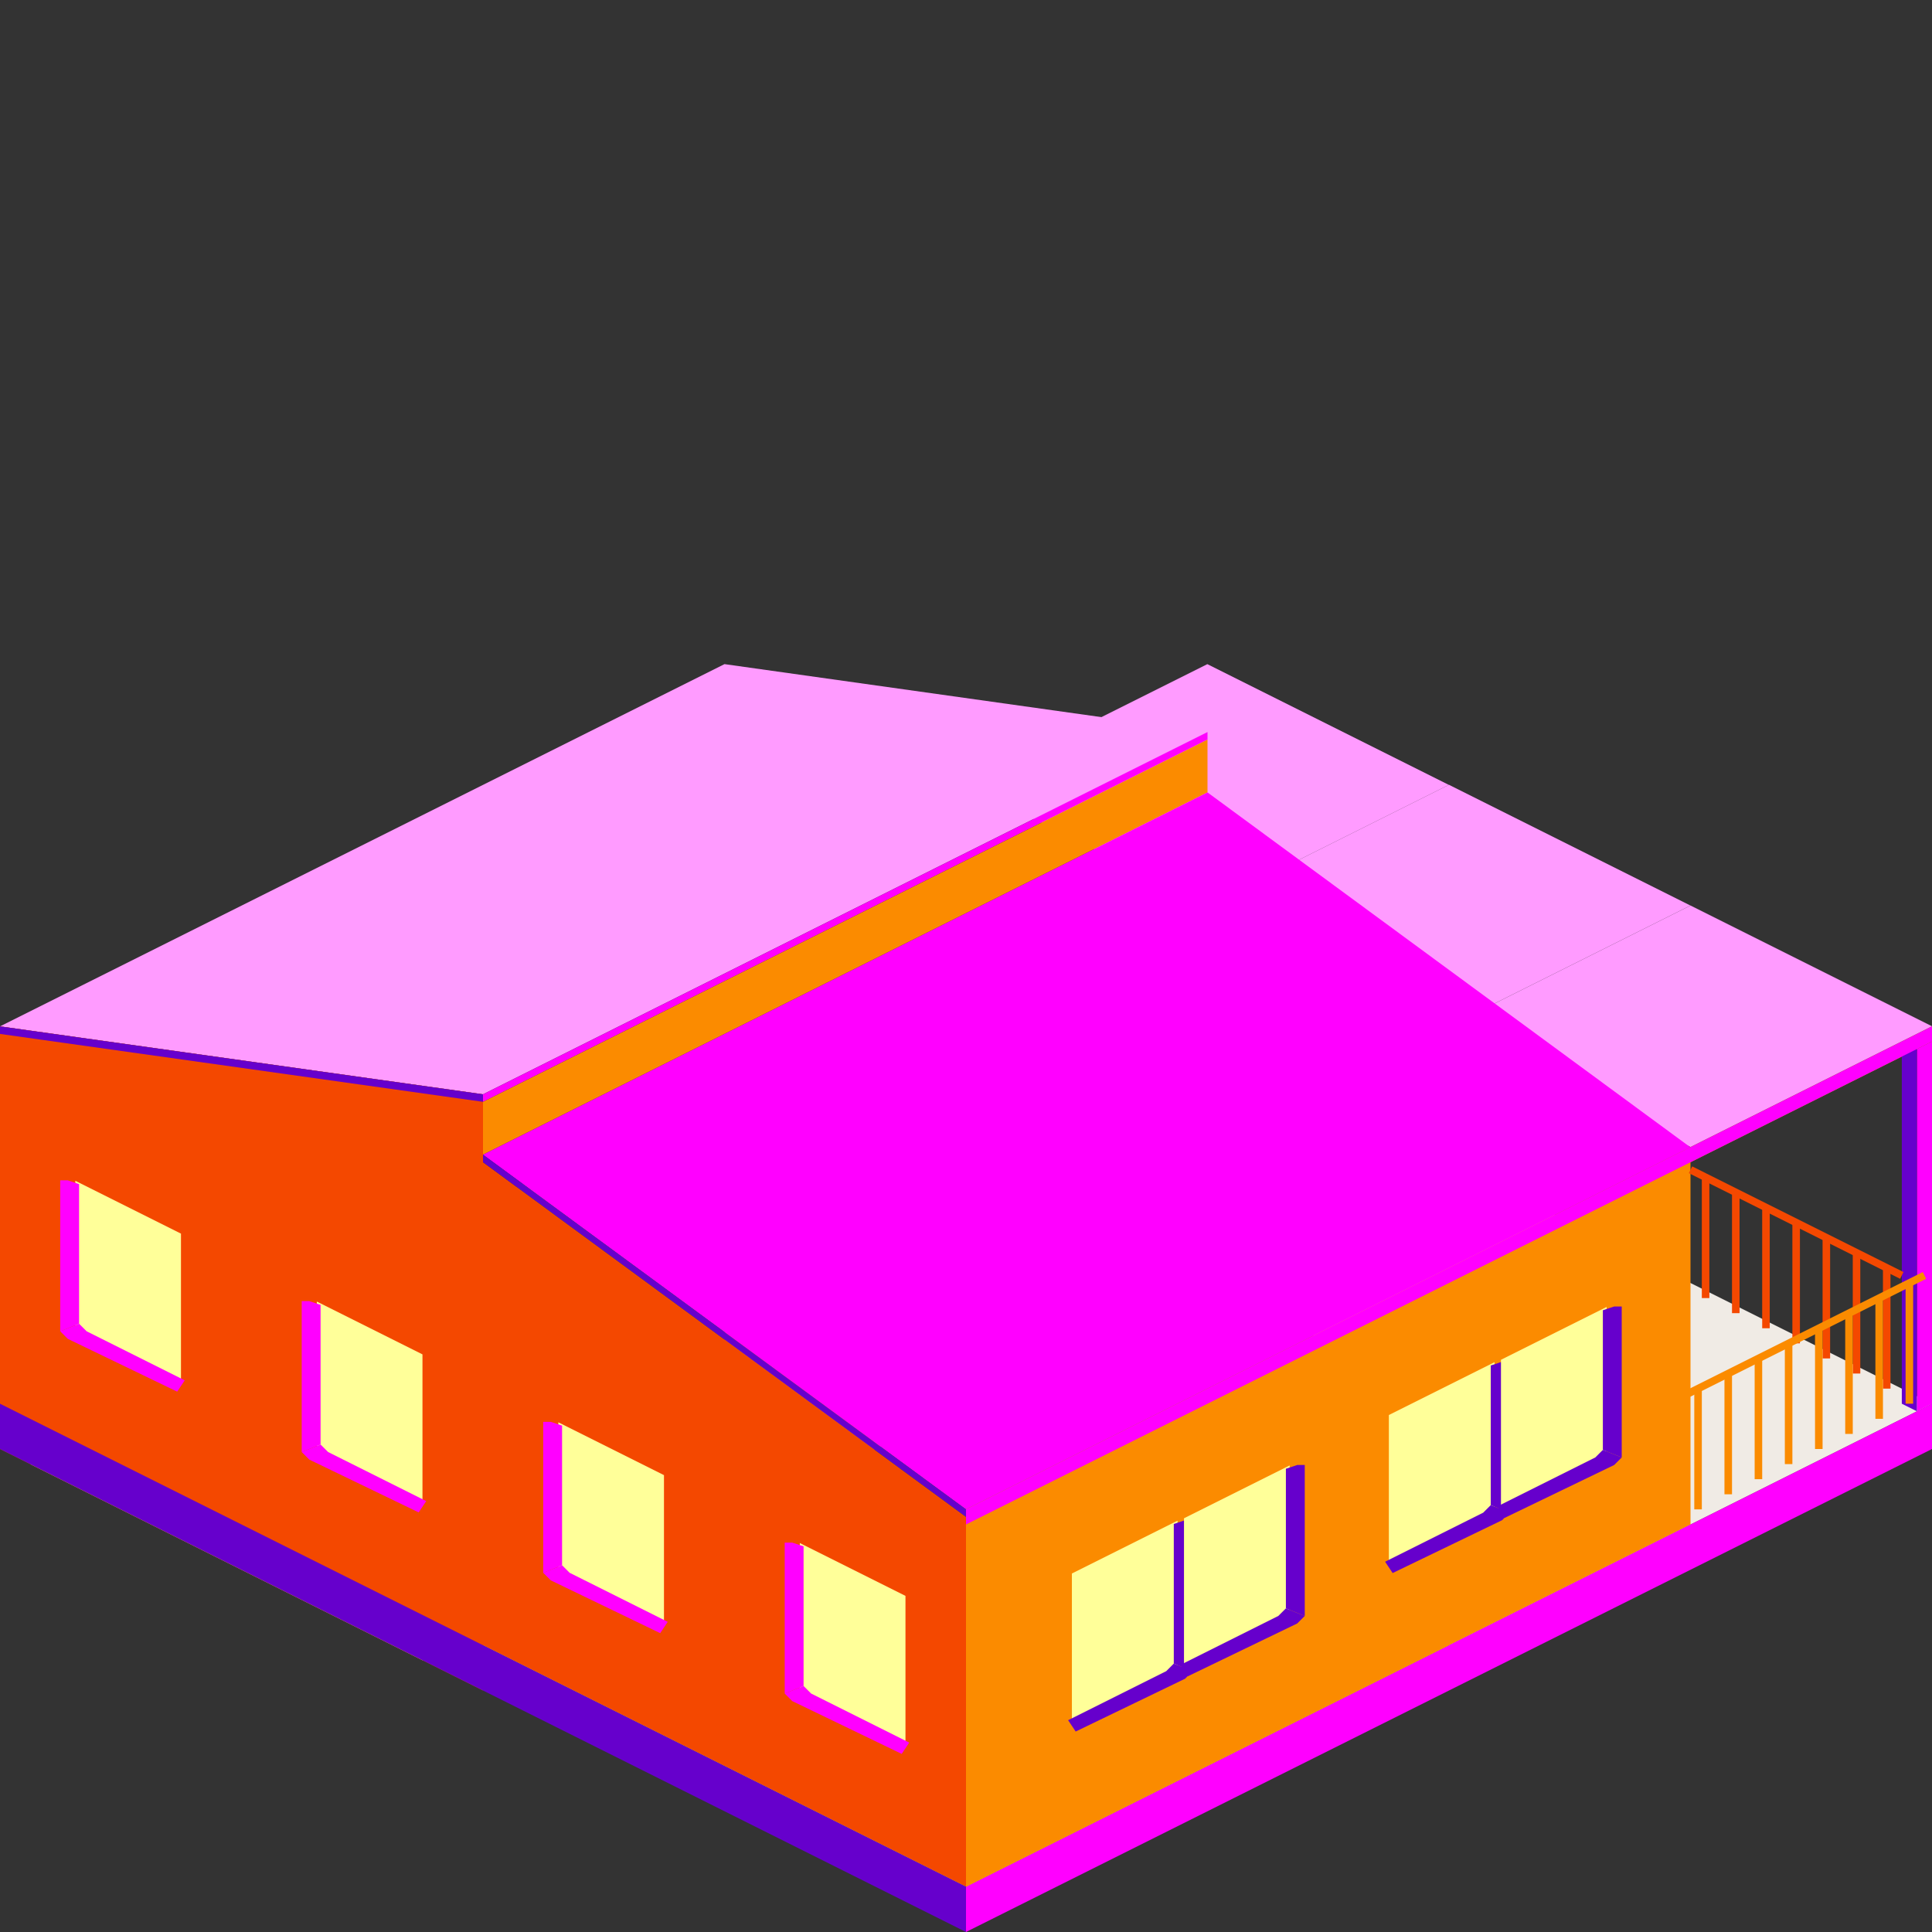 <?xml version="1.0" encoding="UTF-8" standalone="no"?>
<!-- Created with Inkscape (http://www.inkscape.org/) -->

<svg
   xmlns:osb="http://www.openswatchbook.org/uri/2009/osb"
   xmlns:dc="http://purl.org/dc/elements/1.1/"
   xmlns:cc="http://creativecommons.org/ns#"
   xmlns:rdf="http://www.w3.org/1999/02/22-rdf-syntax-ns#"
   xmlns:svg="http://www.w3.org/2000/svg"
   xmlns="http://www.w3.org/2000/svg"
   xmlns:sodipodi="http://sodipodi.sourceforge.net/DTD/sodipodi-0.dtd"
   xmlns:inkscape="http://www.inkscape.org/namespaces/inkscape"
   width="256"
   height="256"
   id="svg5036"
   version="1.1"
   inkscape:version="0.91 r13725"
   sodipodi:docname="1x1-rv14.svg">
  <rect width="100%" height="100%" fill="#333333" stroke="none"/>
  <defs
     id="defs5038">
    <linearGradient
       osb:paint="solid"
       id="linearGradient3988">
      <stop
         id="stop3990"
         offset="0"
         style="stop-color:#000000;stop-opacity:1;" />
    </linearGradient>
  </defs>
  <sodipodi:namedview
     id="base"
     pagecolor="#ffffff"
     bordercolor="#666666"
     borderopacity="1.0"
     inkscape:pageopacity="0.0"
     inkscape:pageshadow="2"
     inkscape:zoom="4"
     inkscape:cx="109.07104"
     inkscape:cy="66.809218"
     inkscape:document-units="px"
     inkscape:current-layer="layer1"
     showgrid="true"
     fit-margin-top="0"
     fit-margin-left="0"
     fit-margin-right="0"
     fit-margin-bottom="0"
     inkscape:window-width="1920"
     inkscape:window-height="1017"
     inkscape:window-x="0"
     inkscape:window-y="27"
     inkscape:window-maximized="0">
    <inkscape:grid
       type="xygrid"
       id="grid4764" />
  </sodipodi:namedview>
  <g
     inkscape:label="Layer 1"
     inkscape:groupmode="layer"
     id="layer1"
     transform="translate(-740.571,-446.076)">
    <rect
       y="156.286"
       x="1127.385"
       height="143.108"
       width="143.108"
       id="rect3920"
       style="fill:#338000;fill-opacity:1;stroke:none"
       transform="matrix(0.894,0.447,-0.894,0.447,0,0)" />
    <path
       style="fill:#f0ebe5;fill-opacity:1;fill-rule:evenodd;stroke:none;stroke-width:1px;stroke-linecap:butt;stroke-linejoin:miter;stroke-opacity:1"
       d="m 192.002,154.006 -32,16 32,16 -32,16 32,16 64,-32 z"
       transform="translate(740.571,446.076)"
       id="path6329"
       inkscape:connector-curvature="0"
       sodipodi:nodetypes="ccccccc" />
    <path
       style="fill:#f0ebe5;fill-rule:evenodd;stroke:none;stroke-width:1px;stroke-linecap:butt;stroke-linejoin:miter;stroke-opacity:1;fill-opacity:1"
       d="m 776.571,624.076 -32,16 52,26 32,-16 z"
       id="path6085"
       inkscape:connector-curvature="0"
       sodipodi:nodetypes="ccccc" />
    <g
       id="g5936"
       transform="translate(6,-3)">
      <path
         sodipodi:nodetypes="ccccc"
         inkscape:connector-curvature="0"
         id="path5111"
         d="m 772.571,626.076 -2,1 56,28 0,-2 z"
         style="fill:#f0ebe5;fill-opacity:1;fill-rule:evenodd;stroke:none;stroke-width:1px;stroke-linecap:round;stroke-linejoin:round;stroke-opacity:1" />
      <path
         style="fill:none;fill-rule:evenodd;stroke:none;stroke-width:1px;stroke-linecap:round;stroke-linejoin:round;stroke-opacity:1"
         d="m 830.571,651.076 0,-50"
         id="path4778"
         inkscape:connector-curvature="0"
         sodipodi:nodetypes="cc" />
      <path
         inkscape:connector-curvature="0"
         id="path4782"
         d="m 830.571,651.076 32,-16 0,-50 -32,16 z"
         style="fill:#fb8b00;fill-opacity:1;fill-rule:evenodd;stroke:none;stroke-width:1px;stroke-linecap:round;stroke-linejoin:round;stroke-opacity:1" />
      <path
         inkscape:connector-curvature="0"
         id="path4818"
         d="m 830.571,601.076 0,-10"
         style="fill:none;fill-rule:evenodd;stroke:none;stroke-width:1px;stroke-linecap:round;stroke-linejoin:round;stroke-opacity:1" />
    </g>
    <path
       inkscape:connector-curvature="0"
       style="fill:#f0ebe5;fill-opacity:1;fill-rule:evenodd;stroke:none;stroke-width:1px;stroke-linecap:round;stroke-linejoin:round;stroke-opacity:1"
       d="m 836.571,648.076 -32,16 64,32 64,-32 -32,-16 -32,16 -10,-5 0,-2 -12,-6 -2,1 -8,-4 z"
       id="path4770" />
    <path
       sodipodi:nodetypes="cc"
       inkscape:connector-curvature="0"
       id="path4774"
       d="m 900.571,648.076 0,-50"
       style="fill:none;fill-rule:evenodd;stroke:none;stroke-width:1px;stroke-linecap:round;stroke-linejoin:round;stroke-opacity:1" />
    <path
       style="fill:none;fill-rule:evenodd;stroke:none;stroke-width:1px;stroke-linecap:round;stroke-linejoin:round;stroke-opacity:1"
       d="m 996.571,632.076 0,-50"
       id="path4776"
       inkscape:connector-curvature="0"
       sodipodi:nodetypes="cc" />
    <path
       style="fill:none;fill-rule:evenodd;stroke:none;stroke-width:1px;stroke-linecap:round;stroke-linejoin:round;stroke-opacity:1"
       d="m 836.571,648.076 0,-50"
       id="path4780"
       inkscape:connector-curvature="0"
       sodipodi:nodetypes="cc" />
    <path
       sodipodi:nodetypes="ccccc"
       inkscape:connector-curvature="0"
       id="path4790"
       d="m 868.571,702.076 64,-32 0,-6 -64,32 z"
       style="fill:#ff00ff;fill-opacity:1;fill-rule:evenodd;stroke:none;stroke-width:1px;stroke-linecap:round;stroke-linejoin:round;stroke-opacity:1" />
    <path
       style="fill:#fb8b00;fill-opacity:1;fill-rule:evenodd;stroke:none;stroke-width:1px;stroke-linecap:round;stroke-linejoin:round;stroke-opacity:1"
       d="m 868.571,696.076 96,-48 0,-50 -96,48 z"
       id="path4792"
       inkscape:connector-curvature="0"
       sodipodi:nodetypes="ccccc" />
    <path
       inkscape:connector-curvature="0"
       id="path4820"
       d="m 836.571,598.076 0,-10"
       style="fill:none;fill-rule:evenodd;stroke:none;stroke-width:1px;stroke-linecap:round;stroke-linejoin:round;stroke-opacity:1" />
    <g
       style="stroke:none;stroke-linecap:round;stroke-linejoin:round;stroke-opacity:1"
       id="g6115"
       transform="translate(3543.389,95.335)" />
    <path
       style="fill:#fb8b00;fill-opacity:1;fill-rule:evenodd;stroke:none;stroke-width:1px;stroke-linecap:round;stroke-linejoin:round;stroke-opacity:1"
       d="m 868.571,648.076 128,-64 0,-2 -128,64 z"
       id="path5144"
       inkscape:connector-curvature="0" />
    <g
       id="g5150"
       style="stroke:none;stroke-linecap:round;stroke-linejoin:round;stroke-opacity:1" />
    <g
       style="stroke:none;stroke-linecap:round;stroke-linejoin:round;stroke-opacity:1"
       id="g5974"
       transform="translate(-61,-31)" />
    <g
       transform="translate(-31,-16)"
       id="g5160"
       style="stroke:none;stroke-linecap:round;stroke-linejoin:round;stroke-opacity:1" />
    <g
       id="g6179"
       transform="translate(126,-63)">
      <path
         style="fill:#ff00ff;fill-opacity:1;fill-rule:evenodd;stroke:none;stroke-width:1px;stroke-linecap:round;stroke-linejoin:round;stroke-opacity:1"
         d="m 868.571,696.076 0,-48 2,-1 0,48 z"
         id="path5146"
         inkscape:connector-curvature="0" />
      <path
         style="fill:#6600cc;fill-opacity:1;fill-rule:evenodd;stroke:none;stroke-width:1px;stroke-linecap:round;stroke-linejoin:round;stroke-opacity:1"
         d="m 868.571,696.076 -2,-1 0,-48 2,1 z"
         id="path5148"
         inkscape:connector-curvature="0" />
      <g
         id="g5186">
        <path
           inkscape:connector-curvature="0"
           id="path5168"
           d="m 840.571,681.076 0,-16"
           style="fill:none;fill-rule:evenodd;stroke:#f44800;stroke-width:1px;stroke-linecap:butt;stroke-linejoin:miter;stroke-opacity:1" />
        <path
           style="fill:none;fill-rule:evenodd;stroke:#f44800;stroke-width:1px;stroke-linecap:butt;stroke-linejoin:miter;stroke-opacity:1"
           d="m 844.571,683.076 0,-16"
           id="path5170"
           inkscape:connector-curvature="0" />
        <path
           inkscape:connector-curvature="0"
           id="path5172"
           d="m 848.571,685.076 0,-16"
           style="fill:none;fill-rule:evenodd;stroke:#f44800;stroke-width:1px;stroke-linecap:butt;stroke-linejoin:miter;stroke-opacity:1" />
        <path
           style="fill:none;fill-rule:evenodd;stroke:#f44800;stroke-width:1px;stroke-linecap:butt;stroke-linejoin:miter;stroke-opacity:1"
           d="m 852.571,687.076 0,-16"
           id="path5174"
           inkscape:connector-curvature="0" />
        <path
           inkscape:connector-curvature="0"
           id="path5176"
           d="m 856.571,689.076 0,-16"
           style="fill:none;fill-rule:evenodd;stroke:#f44800;stroke-width:1px;stroke-linecap:butt;stroke-linejoin:miter;stroke-opacity:1" />
        <path
           style="fill:none;fill-rule:evenodd;stroke:#f44800;stroke-width:1px;stroke-linecap:butt;stroke-linejoin:miter;stroke-opacity:1"
           d="m 860.571,691.076 0,-16"
           id="path5178"
           inkscape:connector-curvature="0" />
        <path
           inkscape:connector-curvature="0"
           id="path5180"
           d="m 864.571,693.076 0,-16"
           style="fill:none;fill-rule:evenodd;stroke:#f44800;stroke-width:1px;stroke-linecap:butt;stroke-linejoin:miter;stroke-opacity:1" />
        <path
           sodipodi:nodetypes="cc"
           style="fill:none;fill-rule:evenodd;stroke:#f44800;stroke-width:1px;stroke-linecap:butt;stroke-linejoin:miter;stroke-opacity:1"
           d="m 838.571,664.076 28,14"
           id="path5184"
           inkscape:connector-curvature="0" />
      </g>
    </g>
    <g
       id="g4628"
       style="fill:#ff9bff;fill-opacity:1">
      <path
         inkscape:connector-curvature="0"
         id="path4291"
         d="m 996.571,582.061 -32,-16 -32,16 32,16 z"
         style="fill:#ff9bff;fill-rule:evenodd;stroke:none;stroke-width:1px;stroke-linecap:butt;stroke-linejoin:miter;stroke-opacity:1;fill-opacity:1" />
      <path
         style="fill:#ff9bff;fill-rule:evenodd;stroke:none;stroke-width:1px;stroke-linecap:butt;stroke-linejoin:miter;stroke-opacity:1;fill-opacity:1"
         d="m 964.563,566.064 -32,-16 -32,16 32,16 z"
         id="path4320"
         inkscape:connector-curvature="0" />
      <path
         inkscape:connector-curvature="0"
         id="path4322"
         d="m 932.548,550.079 -32,-16 -32,16 32,16 z"
         style="fill:#ff9bff;fill-rule:evenodd;stroke:none;stroke-width:1px;stroke-linecap:butt;stroke-linejoin:miter;stroke-opacity:1;fill-opacity:1" />
    </g>
    <g
       id="g6350"
       transform="translate(-32,16)">
      <path
         style="fill:#ff9bff;fill-opacity:1;fill-rule:evenodd;stroke:none;stroke-width:1px;stroke-linecap:round;stroke-linejoin:round;stroke-opacity:1"
         d="m 766.571,569.076 64,9 96,-48 -64,-9 z"
         id="path4830"
         inkscape:connector-curvature="0"
         sodipodi:nodetypes="ccccc"
         transform="translate(6,-3)" />
      <path
         sodipodi:nodetypes="ccccc"
         inkscape:connector-curvature="0"
         style="fill:#f44800;fill-opacity:1;fill-rule:evenodd;stroke:none;stroke-width:1px;stroke-linecap:round;stroke-linejoin:round;stroke-opacity:1"
         d="m 766.571,569.076 0,56 64,32 c 0,-26.333 0,-52.667 0,-79 z"
         id="path4828"
         transform="translate(6,-3)" />
      <path
         sodipodi:nodetypes="ccccc"
         style="fill:#6600cc;fill-opacity:1;fill-rule:evenodd;stroke:none;stroke-width:1px;stroke-linecap:butt;stroke-linejoin:miter;stroke-opacity:1"
         d="m 830.571,578.076 0,1 -64,-9 0,-1 z"
         id="path5778"
         inkscape:connector-curvature="0"
         transform="translate(6,-3)" />
      <path
         inkscape:connector-curvature="0"
         id="path6040"
         d="m 830.571,579.076 96,-48 0,-1 -96,48 z"
         style="fill:#ff00ff;fill-opacity:1;fill-rule:evenodd;stroke:none;stroke-width:1px;stroke-linecap:butt;stroke-linejoin:miter;stroke-opacity:1"
         transform="translate(6,-3)" />
      <path
         inkscape:connector-curvature="0"
         id="path6042"
         d="m 830.571,586.076 0,-7 96,-48 0,7 z"
         style="fill:#fb8b00;fill-opacity:1;fill-rule:evenodd;stroke:none;stroke-width:1px;stroke-linecap:butt;stroke-linejoin:miter;stroke-opacity:1"
         transform="translate(6,-3)" />
      <path
         sodipodi:nodetypes="ccccc"
         inkscape:connector-curvature="0"
         id="path4890"
         d="m 900.571,630.076 -64,-47 96,-48 63.984,47.019 z"
         style="fill:#ff00ff;fill-opacity:1;fill-rule:evenodd;stroke:none;stroke-width:1px;stroke-linecap:round;stroke-linejoin:round;stroke-opacity:1" />
    </g>
    <g
       id="g6361" />
    <g
       id="g6206"
       transform="translate(64,-32)">
      <path
         sodipodi:nodetypes="ccccc"
         inkscape:connector-curvature="0"
         id="path4768"
         d="m 868.571,702.076 64,-32 0,-6 -64,32 z"
         style="fill:#ff00ff;fill-opacity:1;fill-rule:evenodd;stroke:none;stroke-width:1px;stroke-linecap:round;stroke-linejoin:round;stroke-opacity:1" />
      <path
         sodipodi:nodetypes="cc"
         inkscape:connector-curvature="0"
         id="path4772"
         d="m 868.571,664.076 0,-50"
         style="fill:none;fill-rule:evenodd;stroke:none;stroke-width:1px;stroke-linecap:round;stroke-linejoin:round;stroke-opacity:1" />
      <g
         style="stroke:#fb8b00;stroke-opacity:1"
         id="g5257"
         transform="matrix(-1,0,0,1,1766.143,-15)">
        <path
           style="fill:none;fill-rule:evenodd;stroke:#fb8b00;stroke-width:1px;stroke-linecap:butt;stroke-linejoin:miter;stroke-opacity:1"
           d="m 836.571,679.076 0,-16"
           id="path5259"
           inkscape:connector-curvature="0" />
        <path
           inkscape:connector-curvature="0"
           id="path5261"
           d="m 840.571,681.076 0,-16"
           style="fill:none;fill-rule:evenodd;stroke:#fb8b00;stroke-width:1px;stroke-linecap:butt;stroke-linejoin:miter;stroke-opacity:1" />
        <path
           style="fill:none;fill-rule:evenodd;stroke:#fb8b00;stroke-width:1px;stroke-linecap:butt;stroke-linejoin:miter;stroke-opacity:1"
           d="m 844.571,683.076 0,-16"
           id="path5263"
           inkscape:connector-curvature="0" />
        <path
           inkscape:connector-curvature="0"
           id="path5266"
           d="m 848.571,685.076 0,-16"
           style="fill:none;fill-rule:evenodd;stroke:#fb8b00;stroke-width:1px;stroke-linecap:butt;stroke-linejoin:miter;stroke-opacity:1" />
        <path
           style="fill:none;fill-rule:evenodd;stroke:#fb8b00;stroke-width:1px;stroke-linecap:butt;stroke-linejoin:miter;stroke-opacity:1"
           d="m 852.571,687.076 0,-16"
           id="path5268"
           inkscape:connector-curvature="0" />
        <path
           inkscape:connector-curvature="0"
           id="path5270"
           d="m 856.571,689.076 0,-16"
           style="fill:none;fill-rule:evenodd;stroke:#fb8b00;stroke-width:1px;stroke-linecap:butt;stroke-linejoin:miter;stroke-opacity:1" />
        <path
           style="fill:none;fill-rule:evenodd;stroke:#fb8b00;stroke-width:1px;stroke-linecap:butt;stroke-linejoin:miter;stroke-opacity:1"
           d="m 860.571,691.076 0,-16"
           id="path5272"
           inkscape:connector-curvature="0" />
        <path
           inkscape:connector-curvature="0"
           id="path5274"
           d="m 864.571,693.076 0,-16"
           style="fill:none;fill-rule:evenodd;stroke:#fb8b00;stroke-width:1px;stroke-linecap:butt;stroke-linejoin:miter;stroke-opacity:1" />
        <path
           style="fill:none;fill-rule:evenodd;stroke:#fb8b00;stroke-width:1px;stroke-linecap:butt;stroke-linejoin:miter;stroke-opacity:1"
           d="m 834.571,662.076 32,16"
           id="path5276"
           inkscape:connector-curvature="0" />
      </g>
    </g>
    <g
       id="g6292"
       transform="translate(-64,32)">
      <path
         style="fill:#f44800;fill-opacity:1;fill-rule:evenodd;stroke:none;stroke-width:1px;stroke-linecap:round;stroke-linejoin:round;stroke-opacity:1"
         d="m 64,154 0,64 32,16 32,16 0,-49 z"
         transform="translate(804.571,414.076)"
         id="path4784"
         inkscape:connector-curvature="0"
         sodipodi:nodetypes="cccccc" />
      <g
         style="stroke:none;stroke-linecap:round;stroke-linejoin:round;stroke-opacity:1"
         id="g6221"
         transform="translate(2920.231,-124.986)">
        <g
           style="stroke:none;stroke-linecap:round;stroke-linejoin:round;stroke-opacity:1"
           id="g6241"
           transform="translate(693.46,183.035)">
          <path
             inkscape:connector-curvature="0"
             id="path6243"
             d="m -2689.14,567.49 -14,-7 0,20 14,7 z"
             style="fill:#ffff99;fill-opacity:1;stroke:none;stroke-linecap:round;stroke-linejoin:round;stroke-opacity:1" />
          <g
             style="stroke:none;stroke-linecap:round;stroke-linejoin:round;stroke-opacity:1"
             id="g6245"
             transform="matrix(-1,0,0,1,-2458.142,478.429)">
            <g
               style="stroke:none;stroke-linecap:round;stroke-linejoin:round;stroke-opacity:1"
               id="g6247">
              <g
                 style="stroke:none;stroke-linecap:round;stroke-linejoin:round;stroke-opacity:1"
                 id="g6249">
                <path
                   sodipodi:nodetypes="cccccc"
                   inkscape:connector-curvature="0"
                   id="path6251"
                   d="m 246,82 1,0 0,20 -2.5,-1 0,-18.5 z"
                   style="fill:#ff00ff;stroke:none;stroke-linecap:round;stroke-linejoin:round;stroke-opacity:1" />
                <path
                   sodipodi:nodetypes="ccccccc"
                   inkscape:connector-curvature="0"
                   id="path6253"
                   d="m 244.5,101 -1,1 -13,6.5 1,1.5 14.5,-7 1,-1 z"
                   style="fill:#ff00ff;stroke:none;stroke-linecap:round;stroke-linejoin:round;stroke-opacity:1" />
                <path
                   sodipodi:nodetypes="ccccccccc"
                   inkscape:connector-curvature="0"
                   id="path6255"
                   d="m 231,89.5 c 0,0 0.019,-0.434 1,-1 l 14,-7 c 0,0 1,-0.22 1,1 l 0,19.5 c 0,0.47 -1,1 -1,1 l -14,7 c -0.573,0.153 -1,-0.812 -1,-1.5 z"
                   style="fill:none;stroke:none;stroke-width:1px;stroke-linecap:round;stroke-linejoin:round;stroke-opacity:1" />
                <path
                   sodipodi:nodetypes="cccc"
                   inkscape:connector-curvature="0"
                   id="path6257"
                   d="m 231,108.5 13,-6.5 c 0.353,-0.095 1,-0.561 1,-1 l 0,-18.5"
                   style="opacity:0.435;fill:none;stroke:none;stroke-width:1px;stroke-linecap:round;stroke-linejoin:round;stroke-opacity:1" />
              </g>
            </g>
          </g>
        </g>
      </g>
    </g>
    <g
       transform="translate(-96,16)"
       id="g6305">
      <g
         transform="translate(2920.231,-124.986)"
         id="g6309"
         style="stroke:none;stroke-linecap:round;stroke-linejoin:round;stroke-opacity:1">
        <g
           transform="translate(693.46,183.035)"
           id="g6311"
           style="stroke:none;stroke-linecap:round;stroke-linejoin:round;stroke-opacity:1">
          <path
             style="fill:#ffff99;fill-opacity:1;stroke:none;stroke-linecap:round;stroke-linejoin:round;stroke-opacity:1"
             d="m -2689.14,567.49 -14,-7 0,20 14,7 z"
             id="path6313"
             inkscape:connector-curvature="0" />
          <g
             transform="matrix(-1,0,0,1,-2458.142,478.429)"
             id="g6315"
             style="stroke:none;stroke-linecap:round;stroke-linejoin:round;stroke-opacity:1">
            <g
               id="g6317"
               style="stroke:none;stroke-linecap:round;stroke-linejoin:round;stroke-opacity:1">
              <g
                 id="g6319"
                 style="stroke:none;stroke-linecap:round;stroke-linejoin:round;stroke-opacity:1">
                <path
                   style="fill:#ff00ff;stroke:none;stroke-linecap:round;stroke-linejoin:round;stroke-opacity:1"
                   d="m 246,82 1,0 0,20 -2.5,-1 0,-18.5 z"
                   id="path6321"
                   inkscape:connector-curvature="0"
                   sodipodi:nodetypes="cccccc" />
                <path
                   style="fill:#ff00ff;stroke:none;stroke-linecap:round;stroke-linejoin:round;stroke-opacity:1"
                   d="m 244.5,101 -1,1 -13,6.5 1,1.5 14.5,-7 1,-1 z"
                   id="path6323"
                   inkscape:connector-curvature="0"
                   sodipodi:nodetypes="ccccccc" />
                <path
                   style="fill:none;stroke:none;stroke-width:1px;stroke-linecap:round;stroke-linejoin:round;stroke-opacity:1"
                   d="m 231,89.5 c 0,0 0.019,-0.434 1,-1 l 14,-7 c 0,0 1,-0.22 1,1 l 0,19.5 c 0,0.47 -1,1 -1,1 l -14,7 c -0.573,0.153 -1,-0.812 -1,-1.5 z"
                   id="path6325"
                   inkscape:connector-curvature="0"
                   sodipodi:nodetypes="ccccccccc" />
                <path
                   style="opacity:0.435;fill:none;stroke:none;stroke-width:1px;stroke-linecap:round;stroke-linejoin:round;stroke-opacity:1"
                   d="m 231,108.5 13,-6.5 c 0.353,-0.095 1,-0.561 1,-1 l 0,-18.5"
                   id="path6327"
                   inkscape:connector-curvature="0"
                   sodipodi:nodetypes="cccc" />
              </g>
            </g>
          </g>
        </g>
      </g>
    </g>
    <g
       id="g6365"
       transform="translate(-64,32)" />
    <path
       style="fill:#6600cc;fill-opacity:1;fill-rule:evenodd;stroke:none;stroke-width:1px;stroke-linecap:round;stroke-linejoin:round;stroke-opacity:1"
       d="m 740.571,638.076 0,-6 128,64 0,6 z"
       id="path4766"
       inkscape:connector-curvature="0"
       sodipodi:nodetypes="ccccc" />
    <g
       id="g6381"
       transform="translate(-128,0)">
      <g
         style="stroke:none;stroke-linecap:round;stroke-linejoin:round;stroke-opacity:1"
         id="g6383"
         transform="translate(2920.231,-124.986)">
        <g
           style="stroke:none;stroke-linecap:round;stroke-linejoin:round;stroke-opacity:1"
           id="g6385"
           transform="translate(693.46,183.035)">
          <path
             inkscape:connector-curvature="0"
             id="path6387"
             d="m -2689.14,567.49 -14,-7 0,20 14,7 z"
             style="fill:#ffff99;fill-opacity:1;stroke:none;stroke-linecap:round;stroke-linejoin:round;stroke-opacity:1" />
          <g
             style="stroke:none;stroke-linecap:round;stroke-linejoin:round;stroke-opacity:1"
             id="g6389"
             transform="matrix(-1,0,0,1,-2458.142,478.429)">
            <g
               style="stroke:none;stroke-linecap:round;stroke-linejoin:round;stroke-opacity:1"
               id="g6391">
              <g
                 style="stroke:none;stroke-linecap:round;stroke-linejoin:round;stroke-opacity:1"
                 id="g6393">
                <path
                   sodipodi:nodetypes="cccccc"
                   inkscape:connector-curvature="0"
                   id="path6395"
                   d="m 246,82 1,0 0,20 -2.5,-1 0,-18.5 z"
                   style="fill:#ff00ff;stroke:none;stroke-linecap:round;stroke-linejoin:round;stroke-opacity:1" />
                <path
                   sodipodi:nodetypes="ccccccc"
                   inkscape:connector-curvature="0"
                   id="path6397"
                   d="m 244.5,101 -1,1 -13,6.5 1,1.5 14.5,-7 1,-1 z"
                   style="fill:#ff00ff;stroke:none;stroke-linecap:round;stroke-linejoin:round;stroke-opacity:1" />
                <path
                   sodipodi:nodetypes="ccccccccc"
                   inkscape:connector-curvature="0"
                   id="path6399"
                   d="m 231,89.5 c 0,0 0.019,-0.434 1,-1 l 14,-7 c 0,0 1,-0.22 1,1 l 0,19.5 c 0,0.47 -1,1 -1,1 l -14,7 c -0.573,0.153 -1,-0.812 -1,-1.5 z"
                   style="fill:none;stroke:none;stroke-width:1px;stroke-linecap:round;stroke-linejoin:round;stroke-opacity:1" />
                <path
                   sodipodi:nodetypes="cccc"
                   inkscape:connector-curvature="0"
                   id="path6401"
                   d="m 231,108.5 13,-6.5 c 0.353,-0.095 1,-0.561 1,-1 l 0,-18.5"
                   style="opacity:0.435;fill:none;stroke:none;stroke-width:1px;stroke-linecap:round;stroke-linejoin:round;stroke-opacity:1" />
              </g>
            </g>
          </g>
        </g>
      </g>
    </g>
    <g
       transform="translate(-160,-16)"
       id="g6403">
      <g
         transform="translate(2920.231,-124.986)"
         id="g6405"
         style="stroke:none;stroke-linecap:round;stroke-linejoin:round;stroke-opacity:1">
        <g
           transform="translate(693.46,183.035)"
           id="g6407"
           style="stroke:none;stroke-linecap:round;stroke-linejoin:round;stroke-opacity:1">
          <path
             style="fill:#ffff99;fill-opacity:1;stroke:none;stroke-linecap:round;stroke-linejoin:round;stroke-opacity:1"
             d="m -2689.14,567.49 -14,-7 0,20 14,7 z"
             id="path6409"
             inkscape:connector-curvature="0" />
          <g
             transform="matrix(-1,0,0,1,-2458.142,478.429)"
             id="g6411"
             style="stroke:none;stroke-linecap:round;stroke-linejoin:round;stroke-opacity:1">
            <g
               id="g6413"
               style="stroke:none;stroke-linecap:round;stroke-linejoin:round;stroke-opacity:1">
              <g
                 id="g6415"
                 style="stroke:none;stroke-linecap:round;stroke-linejoin:round;stroke-opacity:1">
                <path
                   style="fill:#ff00ff;stroke:none;stroke-linecap:round;stroke-linejoin:round;stroke-opacity:1"
                   d="m 246,82 1,0 0,20 -2.5,-1 0,-18.5 z"
                   id="path6417"
                   inkscape:connector-curvature="0"
                   sodipodi:nodetypes="cccccc" />
                <path
                   style="fill:#ff00ff;stroke:none;stroke-linecap:round;stroke-linejoin:round;stroke-opacity:1"
                   d="m 244.5,101 -1,1 -13,6.5 1,1.5 14.5,-7 1,-1 z"
                   id="path6419"
                   inkscape:connector-curvature="0"
                   sodipodi:nodetypes="ccccccc" />
                <path
                   style="fill:none;stroke:none;stroke-width:1px;stroke-linecap:round;stroke-linejoin:round;stroke-opacity:1"
                   d="m 231,89.5 c 0,0 0.019,-0.434 1,-1 l 14,-7 c 0,0 1,-0.22 1,1 l 0,19.5 c 0,0.47 -1,1 -1,1 l -14,7 c -0.573,0.153 -1,-0.812 -1,-1.5 z"
                   id="path6421"
                   inkscape:connector-curvature="0"
                   sodipodi:nodetypes="ccccccccc" />
                <path
                   style="opacity:0.435;fill:none;stroke:none;stroke-width:1px;stroke-linecap:round;stroke-linejoin:round;stroke-opacity:1"
                   d="m 231,108.5 13,-6.5 c 0.353,-0.095 1,-0.561 1,-1 l 0,-18.5"
                   id="path6423"
                   inkscape:connector-curvature="0"
                   sodipodi:nodetypes="cccc" />
              </g>
            </g>
          </g>
        </g>
      </g>
    </g>
    <path
       style="fill:#ff00ff;fill-rule:evenodd;stroke:none;stroke-width:1px;stroke-linecap:butt;stroke-linejoin:miter;stroke-opacity:1;fill-opacity:1"
       d="m 868.571,648.076 128,-64 0,-2 -128,64 z"
       id="path6059"
       inkscape:connector-curvature="0" />
    <g
       id="g4504"
       transform="translate(-22,11)">
      <path
         style="fill:#ffff99;fill-opacity:1;stroke:none;stroke-linecap:round;stroke-linejoin:round;stroke-opacity:1"
         d="m -2638.787,548.237 14,-7 0,20 -14,7 z"
         id="path6117"
         inkscape:connector-curvature="0"
         transform="translate(3543.389,95.335)" />
      <g
         transform="translate(673.604,554.512)"
         id="g6119"
         style="stroke:none;stroke-linecap:round;stroke-linejoin:round;stroke-opacity:1">
        <g
           id="g6121"
           style="stroke:none;stroke-linecap:round;stroke-linejoin:round;stroke-opacity:1">
          <g
             id="g6123"
             style="stroke:none;stroke-linecap:round;stroke-linejoin:round;stroke-opacity:1">
            <path
               style="fill:#6600cc;stroke:none;stroke-linecap:round;stroke-linejoin:round;stroke-opacity:1"
               d="m 246,82 1,0 0,20 -2.5,-1 0,-18.5 z"
               id="path6125"
               inkscape:connector-curvature="0"
               sodipodi:nodetypes="cccccc" />
            <path
               style="fill:#6600cc;stroke:none;stroke-linecap:round;stroke-linejoin:round;stroke-opacity:1"
               d="m 244.5,101 -1,1 -13,6.5 1,1.5 14.5,-7 1,-1 z"
               id="path6127"
               inkscape:connector-curvature="0"
               sodipodi:nodetypes="ccccccc" />
            <path
               style="fill:none;stroke:none;stroke-width:1px;stroke-linecap:round;stroke-linejoin:round;stroke-opacity:1"
               d="m 231,89.5 c 0,0 0.019,-0.434 1,-1 l 14,-7 c 0,0 1,-0.22 1,1 l 0,19.5 c 0,0.47 -1,1 -1,1 l -14,7 c -0.573,0.153 -1,-0.812 -1,-1.5 z"
               id="path6129"
               inkscape:connector-curvature="0"
               sodipodi:nodetypes="ccccccccc" />
            <path
               style="opacity:0.435;fill:none;stroke:none;stroke-width:1px;stroke-linecap:round;stroke-linejoin:round;stroke-opacity:1"
               d="m 231,108.5 13,-6.5 c 0.353,-0.095 1,-0.561 1,-1 l 0,-18.5"
               id="path6131"
               inkscape:connector-curvature="0"
               sodipodi:nodetypes="cccc" />
          </g>
        </g>
      </g>
      <g
         style="stroke:none;stroke-linecap:round;stroke-linejoin:round;stroke-opacity:1"
         transform="translate(3560.055,87.001)"
         id="g4424">
        <path
           style="fill:#ffff99;fill-opacity:1;stroke:none;stroke-linecap:round;stroke-linejoin:round;stroke-opacity:1"
           d="m -2640.599,549.254 14,-7 0,20 -14,7 z"
           id="path4426"
           inkscape:connector-curvature="0" />
        <g
           style="stroke:none;stroke-linecap:round;stroke-linejoin:round;stroke-opacity:1"
           transform="translate(-2871.597,460.194)"
           id="g4428">
          <g
             style="stroke:none;stroke-linecap:round;stroke-linejoin:round;stroke-opacity:1"
             id="g4430">
            <g
               style="stroke:none;stroke-linecap:round;stroke-linejoin:round;stroke-opacity:1"
               id="g4432">
              <path
                 style="fill:#6600cc;stroke:none;stroke-linecap:round;stroke-linejoin:round;stroke-opacity:1"
                 d="m 246,82 1,0 0,20 -2.5,-1 0,-18.5 z"
                 id="path4434"
                 inkscape:connector-curvature="0"
                 sodipodi:nodetypes="cccccc" />
              <path
                 style="fill:#6600cc;stroke:none;stroke-linecap:round;stroke-linejoin:round;stroke-opacity:1"
                 d="m 244.5,101 -1,1 -13,6.5 1,1.5 14.5,-7 1,-1 z"
                 id="path4436"
                 inkscape:connector-curvature="0"
                 sodipodi:nodetypes="ccccccc" />
              <path
                 style="fill:none;stroke:none;stroke-width:1px;stroke-linecap:round;stroke-linejoin:round;stroke-opacity:1"
                 d="m 231,89.5 c 0,0 0.019,-0.434 1,-1 l 14,-7 c 0,0 1,-0.22 1,1 l 0,19.5 c 0,0.47 -1,1 -1,1 l -14,7 c -0.573,0.153 -1,-0.812 -1,-1.5 z"
                 id="path4438"
                 inkscape:connector-curvature="0"
                 sodipodi:nodetypes="ccccccccc" />
              <path
                 style="opacity:0.435;fill:none;stroke:none;stroke-width:1px;stroke-linecap:round;stroke-linejoin:round;stroke-opacity:1"
                 d="m 231,108.5 13,-6.5 c 0.353,-0.095 1,-0.561 1,-1 l 0,-18.5"
                 id="path4440"
                 inkscape:connector-curvature="0"
                 sodipodi:nodetypes="cccc" />
            </g>
          </g>
        </g>
      </g>
    </g>
    <g
       transform="translate(20,-10)"
       id="g4592">
      <path
         transform="translate(3543.389,95.335)"
         inkscape:connector-curvature="0"
         id="path4594"
         d="m -2638.787,548.237 14,-7 0,20 -14,7 z"
         style="fill:#ffff99;fill-opacity:1;stroke:none;stroke-linecap:round;stroke-linejoin:round;stroke-opacity:1" />
      <g
         style="stroke:none;stroke-linecap:round;stroke-linejoin:round;stroke-opacity:1"
         id="g4596"
         transform="translate(673.604,554.512)">
        <g
           style="stroke:none;stroke-linecap:round;stroke-linejoin:round;stroke-opacity:1"
           id="g4598">
          <g
             style="stroke:none;stroke-linecap:round;stroke-linejoin:round;stroke-opacity:1"
             id="g4600">
            <path
               sodipodi:nodetypes="cccccc"
               inkscape:connector-curvature="0"
               id="path4602"
               d="m 246,82 1,0 0,20 -2.5,-1 0,-18.5 z"
               style="fill:#6600cc;stroke:none;stroke-linecap:round;stroke-linejoin:round;stroke-opacity:1" />
            <path
               sodipodi:nodetypes="ccccccc"
               inkscape:connector-curvature="0"
               id="path4604"
               d="m 244.5,101 -1,1 -13,6.5 1,1.5 14.5,-7 1,-1 z"
               style="fill:#6600cc;stroke:none;stroke-linecap:round;stroke-linejoin:round;stroke-opacity:1" />
            <path
               sodipodi:nodetypes="ccccccccc"
               inkscape:connector-curvature="0"
               id="path4606"
               d="m 231,89.5 c 0,0 0.019,-0.434 1,-1 l 14,-7 c 0,0 1,-0.22 1,1 l 0,19.5 c 0,0.47 -1,1 -1,1 l -14,7 c -0.573,0.153 -1,-0.812 -1,-1.5 z"
               style="fill:none;stroke:none;stroke-width:1px;stroke-linecap:round;stroke-linejoin:round;stroke-opacity:1" />
            <path
               sodipodi:nodetypes="cccc"
               inkscape:connector-curvature="0"
               id="path4608"
               d="m 231,108.5 13,-6.5 c 0.353,-0.095 1,-0.561 1,-1 l 0,-18.5"
               style="opacity:0.435;fill:none;stroke:none;stroke-width:1px;stroke-linecap:round;stroke-linejoin:round;stroke-opacity:1" />
          </g>
        </g>
      </g>
      <g
         id="g4610"
         transform="translate(3560.055,87.001)"
         style="stroke:none;stroke-linecap:round;stroke-linejoin:round;stroke-opacity:1">
        <path
           inkscape:connector-curvature="0"
           id="path4612"
           d="m -2640.599,549.254 14,-7 0,20 -14,7 z"
           style="fill:#ffff99;fill-opacity:1;stroke:none;stroke-linecap:round;stroke-linejoin:round;stroke-opacity:1" />
        <g
           id="g4614"
           transform="translate(-2871.597,460.194)"
           style="stroke:none;stroke-linecap:round;stroke-linejoin:round;stroke-opacity:1">
          <g
             id="g4616"
             style="stroke:none;stroke-linecap:round;stroke-linejoin:round;stroke-opacity:1">
            <g
               id="g4618"
               style="stroke:none;stroke-linecap:round;stroke-linejoin:round;stroke-opacity:1">
              <path
                 sodipodi:nodetypes="cccccc"
                 inkscape:connector-curvature="0"
                 id="path4620"
                 d="m 246,82 1,0 0,20 -2.5,-1 0,-18.5 z"
                 style="fill:#6600cc;stroke:none;stroke-linecap:round;stroke-linejoin:round;stroke-opacity:1" />
              <path
                 sodipodi:nodetypes="ccccccc"
                 inkscape:connector-curvature="0"
                 id="path4622"
                 d="m 244.5,101 -1,1 -13,6.5 1,1.5 14.5,-7 1,-1 z"
                 style="fill:#6600cc;stroke:none;stroke-linecap:round;stroke-linejoin:round;stroke-opacity:1" />
              <path
                 sodipodi:nodetypes="ccccccccc"
                 inkscape:connector-curvature="0"
                 id="path4624"
                 d="m 231,89.5 c 0,0 0.019,-0.434 1,-1 l 14,-7 c 0,0 1,-0.22 1,1 l 0,19.5 c 0,0.47 -1,1 -1,1 l -14,7 c -0.573,0.153 -1,-0.812 -1,-1.5 z"
                 style="fill:none;stroke:none;stroke-width:1px;stroke-linecap:round;stroke-linejoin:round;stroke-opacity:1" />
              <path
                 sodipodi:nodetypes="cccc"
                 inkscape:connector-curvature="0"
                 id="path4626"
                 d="m 231,108.5 13,-6.5 c 0.353,-0.095 1,-0.561 1,-1 l 0,-18.5"
                 style="opacity:0.435;fill:none;stroke:none;stroke-width:1px;stroke-linecap:round;stroke-linejoin:round;stroke-opacity:1" />
            </g>
          </g>
        </g>
      </g>
    </g>
    <path
       style="fill:#6600cc;fill-rule:evenodd;stroke:none;stroke-width:1px;stroke-linecap:butt;stroke-linejoin:miter;stroke-opacity:1;fill-opacity:1"
       d="m 868.571,646.076 0,1 -64,-47 0,-1 z"
       id="path4651"
       inkscape:connector-curvature="0" />
  </g>
</svg>
